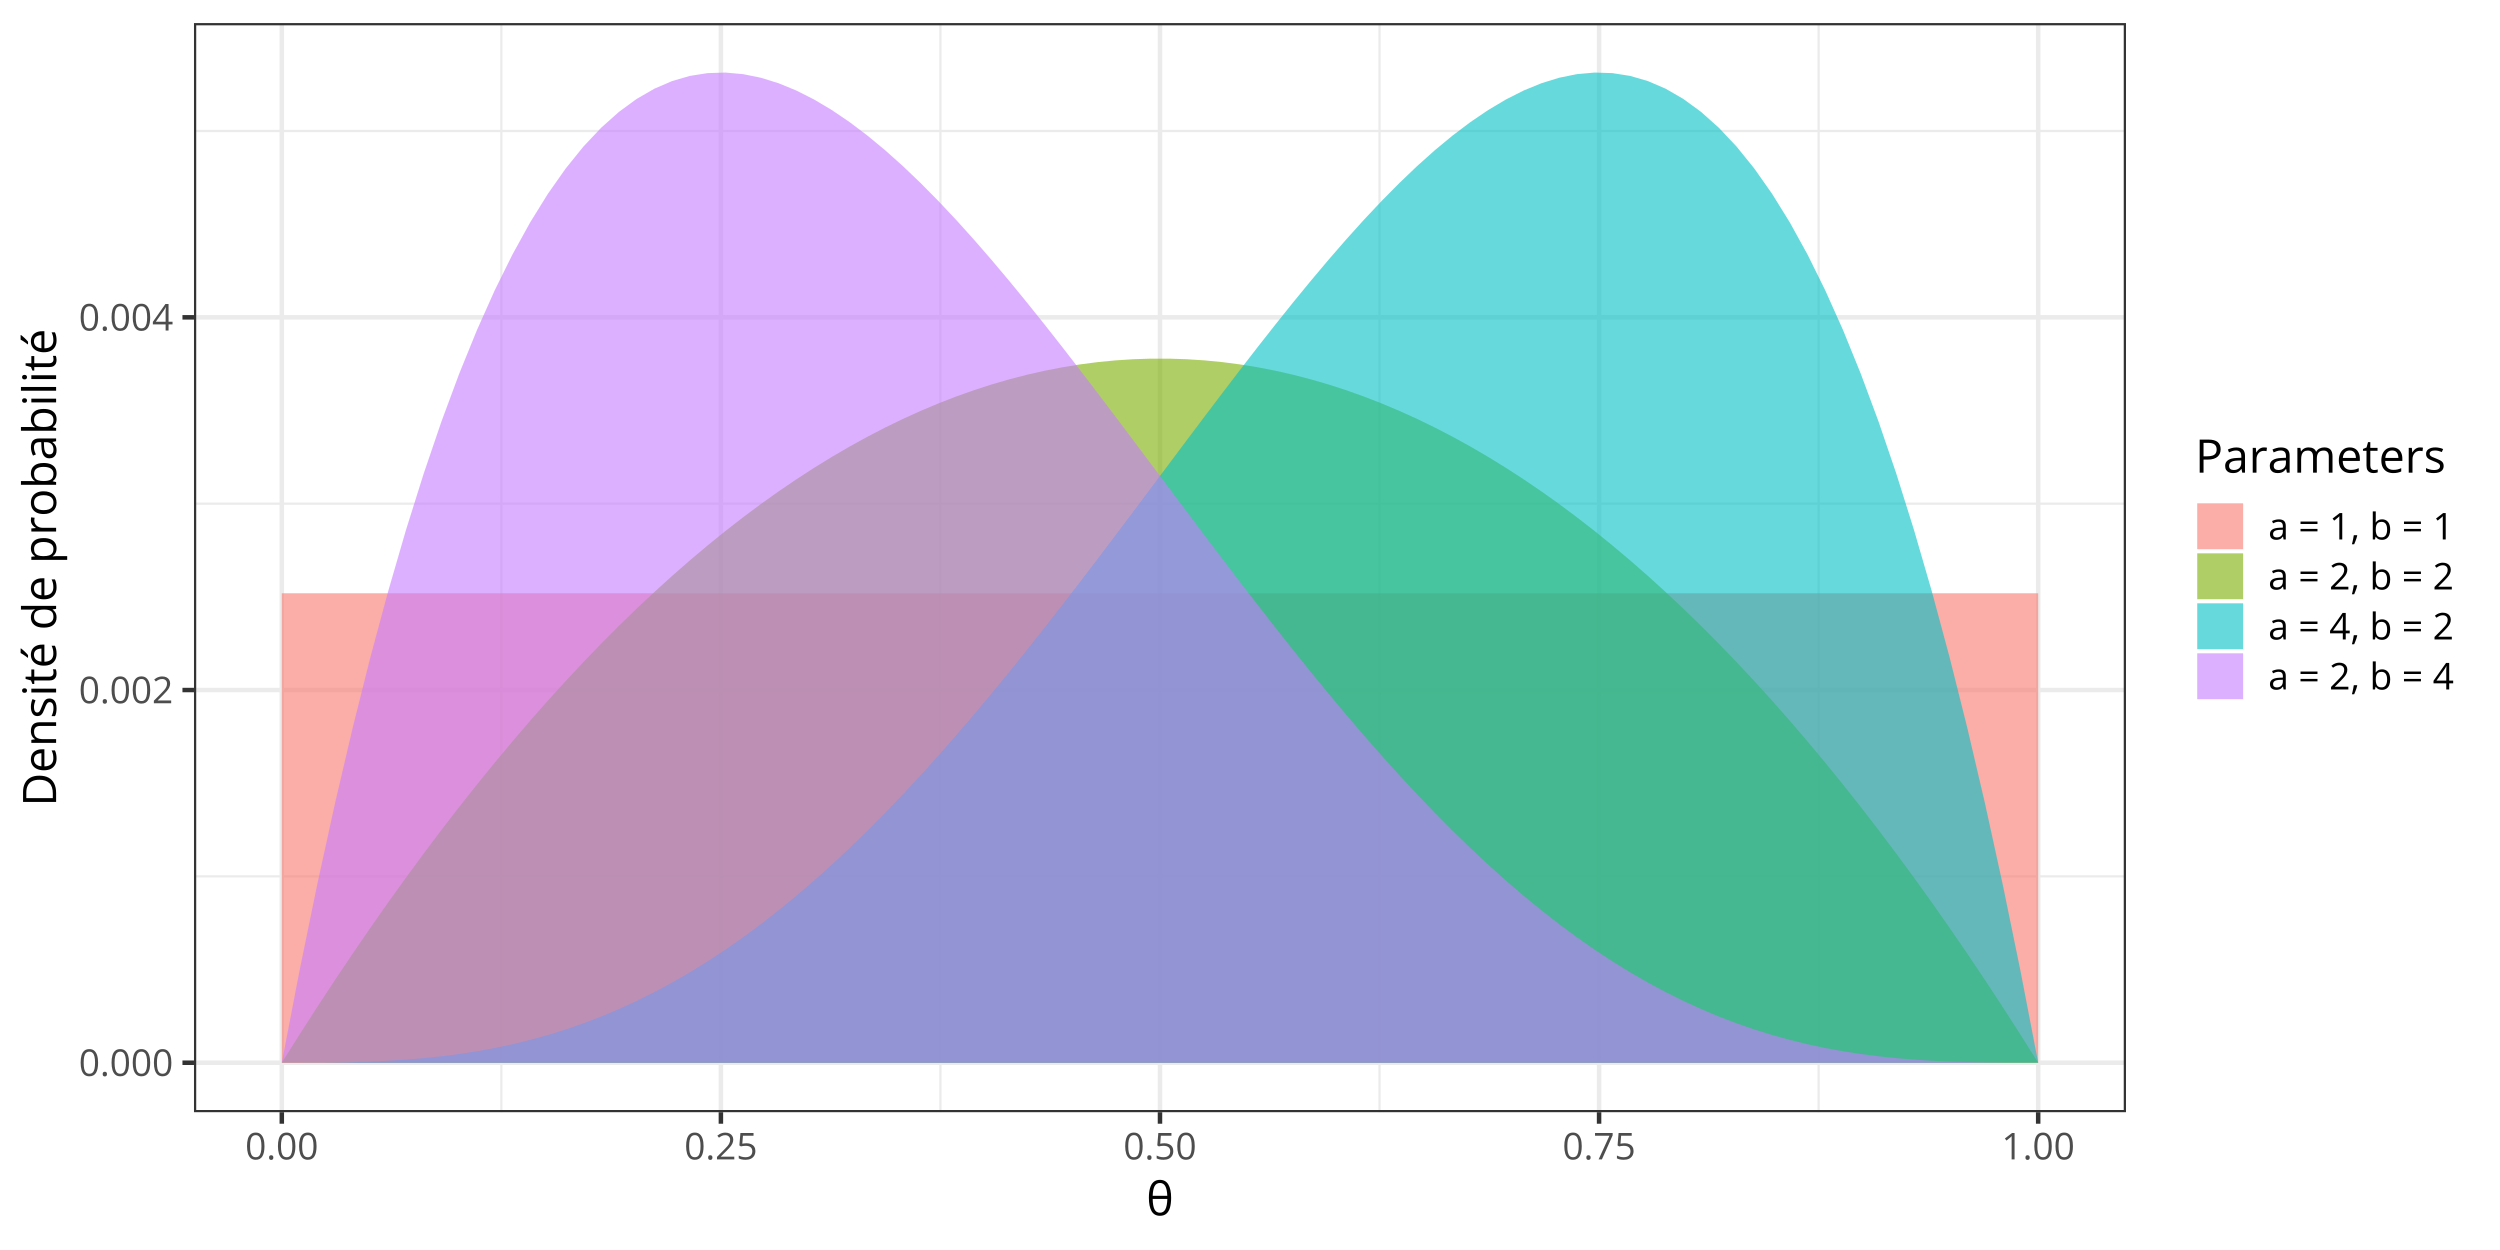 <?xml version="1.0" encoding="UTF-8"?>
<svg xmlns="http://www.w3.org/2000/svg" xmlns:xlink="http://www.w3.org/1999/xlink" width="864pt" height="432pt" viewBox="0 0 864 432" version="1.1">
<defs>
<g>
<symbol overflow="visible" id="glyph0-0">
<path style="stroke:none;" d=""/>
</symbol>
<symbol overflow="visible" id="glyph0-1">
<path style="stroke:none;" d="M 6.672 -4.578 C 6.672 -3.836 6.613 -3.176 6.5 -2.594 C 6.383 -2.008 6.207 -1.516 5.969 -1.109 C 5.727 -0.703 5.414 -0.395 5.031 -0.188 C 4.645 0.02 4.188 0.125 3.656 0.125 C 2.969 0.125 2.398 -0.055 1.953 -0.422 C 1.516 -0.797 1.188 -1.332 0.969 -2.031 C 0.75 -2.738 0.641 -3.586 0.641 -4.578 C 0.641 -5.555 0.738 -6.395 0.938 -7.094 C 1.133 -7.789 1.453 -8.328 1.891 -8.703 C 2.336 -9.086 2.926 -9.281 3.656 -9.281 C 4.344 -9.281 4.906 -9.094 5.344 -8.719 C 5.789 -8.344 6.125 -7.805 6.344 -7.109 C 6.562 -6.41 6.672 -5.566 6.672 -4.578 Z M 1.688 -4.578 C 1.688 -3.734 1.75 -3.023 1.875 -2.453 C 2.008 -1.891 2.219 -1.469 2.5 -1.188 C 2.789 -0.906 3.176 -0.766 3.656 -0.766 C 4.125 -0.766 4.5 -0.898 4.781 -1.172 C 5.07 -1.453 5.285 -1.875 5.422 -2.438 C 5.555 -3.008 5.625 -3.723 5.625 -4.578 C 5.625 -5.422 5.555 -6.125 5.422 -6.688 C 5.297 -7.25 5.086 -7.672 4.797 -7.953 C 4.516 -8.242 4.133 -8.391 3.656 -8.391 C 3.176 -8.391 2.789 -8.242 2.5 -7.953 C 2.207 -7.672 2 -7.25 1.875 -6.688 C 1.75 -6.125 1.688 -5.422 1.688 -4.578 Z M 1.688 -4.578 "/>
</symbol>
<symbol overflow="visible" id="glyph0-2">
<path style="stroke:none;" d="M 0.938 -0.656 C 0.938 -0.945 1.004 -1.148 1.141 -1.266 C 1.285 -1.391 1.461 -1.453 1.672 -1.453 C 1.879 -1.453 2.055 -1.391 2.203 -1.266 C 2.348 -1.148 2.422 -0.945 2.422 -0.656 C 2.422 -0.363 2.348 -0.148 2.203 -0.016 C 2.055 0.109 1.879 0.172 1.672 0.172 C 1.461 0.172 1.285 0.109 1.141 -0.016 C 1.004 -0.148 0.938 -0.363 0.938 -0.656 Z M 0.938 -0.656 "/>
</symbol>
<symbol overflow="visible" id="glyph0-3">
<path style="stroke:none;" d="M 6.609 0 L 0.625 0 L 0.625 -0.875 L 3.078 -3.344 C 3.523 -3.801 3.906 -4.207 4.219 -4.562 C 4.531 -4.926 4.766 -5.281 4.922 -5.625 C 5.086 -5.977 5.172 -6.363 5.172 -6.781 C 5.172 -7.289 5.016 -7.68 4.703 -7.953 C 4.398 -8.234 4 -8.375 3.5 -8.375 C 3.062 -8.375 2.676 -8.297 2.344 -8.141 C 2.008 -7.992 1.664 -7.785 1.312 -7.516 L 0.75 -8.203 C 0.988 -8.41 1.25 -8.594 1.531 -8.75 C 1.82 -8.906 2.129 -9.031 2.453 -9.125 C 2.785 -9.219 3.133 -9.266 3.5 -9.266 C 4.062 -9.266 4.547 -9.164 4.953 -8.969 C 5.367 -8.77 5.688 -8.488 5.906 -8.125 C 6.133 -7.77 6.25 -7.344 6.25 -6.844 C 6.25 -6.363 6.148 -5.914 5.953 -5.5 C 5.766 -5.082 5.492 -4.672 5.141 -4.266 C 4.797 -3.859 4.395 -3.426 3.938 -2.969 L 1.953 -1 L 1.953 -0.953 L 6.609 -0.953 Z M 6.609 0 "/>
</symbol>
<symbol overflow="visible" id="glyph0-4">
<path style="stroke:none;" d="M 7.078 -2.125 L 5.703 -2.125 L 5.703 0 L 4.688 0 L 4.688 -2.125 L 0.281 -2.125 L 0.281 -3 L 4.625 -9.188 L 5.703 -9.188 L 5.703 -3.062 L 7.078 -3.062 Z M 4.688 -3.062 L 4.688 -6.047 C 4.688 -6.273 4.688 -6.477 4.688 -6.656 C 4.695 -6.844 4.707 -7.016 4.719 -7.172 C 4.727 -7.336 4.734 -7.492 4.734 -7.641 C 4.742 -7.785 4.75 -7.93 4.75 -8.078 L 4.703 -8.078 C 4.629 -7.91 4.539 -7.734 4.438 -7.547 C 4.332 -7.359 4.227 -7.191 4.125 -7.047 L 1.312 -3.062 Z M 4.688 -3.062 "/>
</symbol>
<symbol overflow="visible" id="glyph0-5">
<path style="stroke:none;" d="M 3.516 -5.594 C 4.141 -5.594 4.68 -5.484 5.141 -5.266 C 5.598 -5.055 5.953 -4.75 6.203 -4.344 C 6.453 -3.945 6.578 -3.469 6.578 -2.906 C 6.578 -2.281 6.441 -1.738 6.172 -1.281 C 5.898 -0.832 5.508 -0.484 5 -0.234 C 4.5 0.004 3.895 0.125 3.188 0.125 C 2.707 0.125 2.266 0.082 1.859 0 C 1.453 -0.082 1.109 -0.207 0.828 -0.375 L 0.828 -1.359 C 1.129 -1.18 1.492 -1.035 1.922 -0.922 C 2.359 -0.816 2.781 -0.766 3.188 -0.766 C 3.656 -0.766 4.062 -0.836 4.406 -0.984 C 4.758 -1.129 5.031 -1.352 5.219 -1.656 C 5.414 -1.957 5.516 -2.336 5.516 -2.797 C 5.516 -3.41 5.328 -3.879 4.953 -4.203 C 4.578 -4.535 3.988 -4.703 3.188 -4.703 C 2.926 -4.703 2.641 -4.68 2.328 -4.641 C 2.023 -4.598 1.773 -4.551 1.578 -4.5 L 1.047 -4.844 L 1.406 -9.141 L 5.938 -9.141 L 5.938 -8.188 L 2.281 -8.188 L 2.062 -5.438 C 2.219 -5.469 2.422 -5.5 2.672 -5.531 C 2.922 -5.57 3.203 -5.594 3.516 -5.594 Z M 3.516 -5.594 "/>
</symbol>
<symbol overflow="visible" id="glyph0-6">
<path style="stroke:none;" d="M 1.812 0 L 5.562 -8.188 L 0.578 -8.188 L 0.578 -9.141 L 6.672 -9.141 L 6.672 -8.328 L 2.953 0 Z M 1.812 0 "/>
</symbol>
<symbol overflow="visible" id="glyph0-7">
<path style="stroke:none;" d="M 4.5 0 L 3.484 0 L 3.484 -6.469 C 3.484 -6.719 3.484 -6.93 3.484 -7.109 C 3.484 -7.285 3.484 -7.445 3.484 -7.594 C 3.492 -7.738 3.508 -7.891 3.531 -8.047 C 3.395 -7.91 3.27 -7.797 3.156 -7.703 C 3.051 -7.609 2.914 -7.492 2.75 -7.359 L 1.703 -6.516 L 1.156 -7.234 L 3.625 -9.141 L 4.5 -9.141 Z M 4.5 0 "/>
</symbol>
<symbol overflow="visible" id="glyph0-8">
<path style="stroke:none;" d="M 3.656 -6.953 C 4.469 -6.953 5.07 -6.77 5.469 -6.406 C 5.863 -6.039 6.062 -5.457 6.062 -4.656 L 6.062 0 L 5.312 0 L 5.109 -1.016 L 5.062 -1.016 C 4.875 -0.766 4.676 -0.551 4.469 -0.375 C 4.258 -0.207 4.016 -0.082 3.734 0 C 3.461 0.082 3.129 0.125 2.734 0.125 C 2.316 0.125 1.945 0.051 1.625 -0.094 C 1.301 -0.238 1.047 -0.457 0.859 -0.75 C 0.68 -1.051 0.594 -1.426 0.594 -1.875 C 0.594 -2.562 0.863 -3.086 1.406 -3.453 C 1.945 -3.816 2.77 -4.02 3.875 -4.062 L 5.062 -4.109 L 5.062 -4.531 C 5.062 -5.113 4.93 -5.523 4.672 -5.766 C 4.422 -6.004 4.062 -6.125 3.594 -6.125 C 3.238 -6.125 2.898 -6.07 2.578 -5.969 C 2.254 -5.863 1.945 -5.738 1.656 -5.594 L 1.328 -6.391 C 1.641 -6.547 1.992 -6.676 2.391 -6.781 C 2.797 -6.895 3.219 -6.953 3.656 -6.953 Z M 5.047 -3.375 L 4 -3.328 C 3.145 -3.297 2.539 -3.156 2.188 -2.906 C 1.844 -2.664 1.672 -2.32 1.672 -1.875 C 1.672 -1.477 1.785 -1.188 2.016 -1 C 2.254 -0.812 2.57 -0.719 2.969 -0.719 C 3.57 -0.719 4.066 -0.883 4.453 -1.219 C 4.848 -1.562 5.047 -2.07 5.047 -2.75 Z M 5.047 -3.375 "/>
</symbol>
<symbol overflow="visible" id="glyph0-9">
<path style="stroke:none;" d=""/>
</symbol>
<symbol overflow="visible" id="glyph0-10">
<path style="stroke:none;" d="M 0.719 -5.359 L 0.719 -6.203 L 6.578 -6.203 L 6.578 -5.359 Z M 0.719 -2.812 L 0.719 -3.656 L 6.578 -3.656 L 6.578 -2.812 Z M 0.719 -2.812 "/>
</symbol>
<symbol overflow="visible" id="glyph0-11">
<path style="stroke:none;" d="M 2.281 -1.484 L 2.359 -1.344 C 2.285 -1.039 2.191 -0.711 2.078 -0.359 C 1.961 -0.016 1.836 0.328 1.703 0.672 C 1.566 1.016 1.43 1.344 1.297 1.656 L 0.516 1.656 C 0.609 1.32 0.695 0.969 0.781 0.594 C 0.863 0.227 0.938 -0.129 1 -0.484 C 1.07 -0.848 1.129 -1.18 1.172 -1.484 Z M 2.281 -1.484 "/>
</symbol>
<symbol overflow="visible" id="glyph0-12">
<path style="stroke:none;" d="M 2.125 -9.719 L 2.125 -7.297 C 2.125 -7.016 2.117 -6.742 2.109 -6.484 C 2.098 -6.223 2.086 -6.02 2.078 -5.875 L 2.125 -5.875 C 2.312 -6.176 2.582 -6.43 2.938 -6.641 C 3.289 -6.859 3.742 -6.969 4.297 -6.969 C 5.16 -6.969 5.844 -6.672 6.344 -6.078 C 6.852 -5.484 7.109 -4.602 7.109 -3.438 C 7.109 -2.664 6.992 -2.016 6.766 -1.484 C 6.535 -0.953 6.207 -0.551 5.781 -0.281 C 5.352 -0.008 4.852 0.125 4.281 0.125 C 3.738 0.125 3.289 0.023 2.938 -0.172 C 2.594 -0.379 2.328 -0.629 2.141 -0.922 L 2.062 -0.922 L 1.844 0 L 1.094 0 L 1.094 -9.719 Z M 4.125 -6.094 C 3.633 -6.094 3.242 -5.992 2.953 -5.797 C 2.66 -5.609 2.445 -5.316 2.312 -4.922 C 2.188 -4.535 2.125 -4.047 2.125 -3.453 L 2.125 -3.406 C 2.125 -2.539 2.27 -1.879 2.562 -1.422 C 2.852 -0.961 3.375 -0.734 4.125 -0.734 C 4.77 -0.734 5.25 -0.969 5.562 -1.438 C 5.883 -1.906 6.047 -2.57 6.047 -3.438 C 6.047 -4.32 5.883 -4.984 5.562 -5.422 C 5.25 -5.867 4.77 -6.094 4.125 -6.094 Z M 4.125 -6.094 "/>
</symbol>
<symbol overflow="visible" id="glyph1-0">
<path style="stroke:none;" d=""/>
</symbol>
<symbol overflow="visible" id="glyph1-1">
<path style="stroke:none;" d="M 8.578 -6.062 C 8.578 -4.75 8.445 -3.629 8.188 -2.703 C 7.926 -1.773 7.508 -1.066 6.938 -0.578 C 6.375 -0.086 5.629 0.156 4.703 0.156 C 3.398 0.156 2.438 -0.383 1.812 -1.469 C 1.195 -2.562 0.891 -4.094 0.891 -6.062 C 0.891 -7.375 1.02 -8.488 1.281 -9.406 C 1.539 -10.332 1.953 -11.039 2.516 -11.531 C 3.078 -12.02 3.805 -12.266 4.703 -12.266 C 6.016 -12.266 6.988 -11.723 7.625 -10.641 C 8.258 -9.566 8.578 -8.039 8.578 -6.062 Z M 4.703 -0.906 C 5.555 -0.906 6.188 -1.301 6.594 -2.094 C 7 -2.895 7.223 -4.086 7.266 -5.672 L 2.203 -5.672 C 2.223 -4.098 2.426 -2.91 2.812 -2.109 C 3.207 -1.305 3.836 -0.906 4.703 -0.906 Z M 4.703 -11.188 C 3.867 -11.188 3.254 -10.816 2.859 -10.078 C 2.473 -9.336 2.254 -8.227 2.203 -6.75 L 7.25 -6.75 C 7.195 -8.227 6.969 -9.336 6.562 -10.078 C 6.164 -10.816 5.547 -11.188 4.703 -11.188 Z M 4.703 -11.188 "/>
</symbol>
<symbol overflow="visible" id="glyph2-0">
<path style="stroke:none;" d=""/>
</symbol>
<symbol overflow="visible" id="glyph2-1">
<path style="stroke:none;" d="M -5.828 -10.641 C -4.535 -10.641 -3.457 -10.406 -2.594 -9.938 C -1.738 -9.469 -1.094 -8.785 -0.656 -7.891 C -0.219 -7.004 0 -5.93 0 -4.672 L 0 -1.562 L -11.422 -1.562 L -11.422 -5.016 C -11.422 -6.172 -11.207 -7.164 -10.781 -8 C -10.363 -8.844 -9.738 -9.492 -8.906 -9.953 C -8.07 -10.41 -7.047 -10.641 -5.828 -10.641 Z M -5.781 -9.234 C -6.801 -9.234 -7.645 -9.062 -8.312 -8.719 C -8.977 -8.383 -9.473 -7.883 -9.797 -7.219 C -10.129 -6.562 -10.297 -5.758 -10.297 -4.812 L -10.297 -2.891 L -1.141 -2.891 L -1.141 -4.516 C -1.141 -6.086 -1.523 -7.266 -2.297 -8.047 C -3.078 -8.836 -4.238 -9.234 -5.781 -9.234 Z M -5.781 -9.234 "/>
</symbol>
<symbol overflow="visible" id="glyph2-2">
<path style="stroke:none;" d="M -8.719 -4.672 C -8.719 -5.398 -8.555 -6.023 -8.234 -6.547 C -7.91 -7.066 -7.457 -7.461 -6.875 -7.734 C -6.301 -8.016 -5.625 -8.156 -4.844 -8.156 L -4.047 -8.156 L -4.047 -2.234 C -3.035 -2.254 -2.266 -2.504 -1.734 -2.984 C -1.211 -3.473 -0.953 -4.156 -0.953 -5.031 C -0.953 -5.57 -1 -6.051 -1.094 -6.469 C -1.195 -6.883 -1.348 -7.316 -1.547 -7.766 L -0.406 -7.766 C -0.207 -7.336 -0.066 -6.91 0.016 -6.484 C 0.109 -6.055 0.156 -5.555 0.156 -4.984 C 0.156 -4.16 -0.008 -3.441 -0.344 -2.828 C -0.688 -2.211 -1.18 -1.734 -1.828 -1.391 C -2.484 -1.055 -3.281 -0.891 -4.219 -0.891 C -5.145 -0.891 -5.941 -1.047 -6.609 -1.359 C -7.285 -1.672 -7.805 -2.109 -8.172 -2.672 C -8.535 -3.234 -8.719 -3.898 -8.719 -4.672 Z M -7.656 -4.656 C -7.656 -3.957 -7.426 -3.398 -6.969 -2.984 C -6.52 -2.578 -5.891 -2.336 -5.078 -2.266 L -5.078 -6.797 C -5.586 -6.785 -6.035 -6.703 -6.422 -6.547 C -6.816 -6.398 -7.117 -6.172 -7.328 -5.859 C -7.547 -5.547 -7.656 -5.145 -7.656 -4.656 Z M -7.656 -4.656 "/>
</symbol>
<symbol overflow="visible" id="glyph2-3">
<path style="stroke:none;" d="M -8.719 -5.422 C -8.719 -6.441 -8.469 -7.211 -7.969 -7.734 C -7.477 -8.254 -6.68 -8.516 -5.578 -8.516 L 0 -8.516 L 0 -7.234 L -5.5 -7.234 C -6.207 -7.234 -6.738 -7.066 -7.094 -6.734 C -7.445 -6.41 -7.625 -5.914 -7.625 -5.25 C -7.625 -4.301 -7.352 -3.633 -6.812 -3.25 C -6.281 -2.863 -5.504 -2.672 -4.484 -2.672 L 0 -2.672 L 0 -1.375 L -8.562 -1.375 L -8.562 -2.422 L -7.328 -2.609 L -7.328 -2.688 C -7.629 -2.863 -7.883 -3.094 -8.094 -3.375 C -8.301 -3.656 -8.457 -3.969 -8.562 -4.312 C -8.664 -4.664 -8.719 -5.035 -8.719 -5.422 Z M -8.719 -5.422 "/>
</symbol>
<symbol overflow="visible" id="glyph2-4">
<path style="stroke:none;" d="M -2.344 -6.906 C -1.801 -6.906 -1.344 -6.77 -0.969 -6.5 C -0.594 -6.227 -0.312 -5.836 -0.125 -5.328 C 0.062 -4.816 0.156 -4.211 0.156 -3.516 C 0.156 -2.91 0.109 -2.391 0.016 -1.953 C -0.078 -1.516 -0.211 -1.133 -0.391 -0.812 L -1.578 -0.812 C -1.41 -1.156 -1.254 -1.566 -1.109 -2.047 C -0.973 -2.535 -0.906 -3.035 -0.906 -3.547 C -0.906 -4.285 -1.023 -4.82 -1.266 -5.156 C -1.504 -5.488 -1.828 -5.656 -2.234 -5.656 C -2.473 -5.656 -2.68 -5.586 -2.859 -5.453 C -3.035 -5.316 -3.207 -5.094 -3.375 -4.781 C -3.551 -4.469 -3.738 -4.035 -3.938 -3.484 C -4.145 -2.941 -4.352 -2.469 -4.562 -2.062 C -4.77 -1.664 -5.02 -1.359 -5.312 -1.141 C -5.613 -0.93 -6 -0.828 -6.469 -0.828 C -7.195 -0.828 -7.754 -1.117 -8.141 -1.703 C -8.523 -2.285 -8.719 -3.055 -8.719 -4.016 C -8.719 -4.523 -8.664 -5.004 -8.562 -5.453 C -8.469 -5.91 -8.332 -6.332 -8.156 -6.719 L -7.125 -6.281 C -7.27 -5.926 -7.395 -5.547 -7.5 -5.141 C -7.602 -4.742 -7.656 -4.336 -7.656 -3.922 C -7.656 -3.328 -7.555 -2.867 -7.359 -2.547 C -7.16 -2.223 -6.891 -2.062 -6.547 -2.062 C -6.285 -2.062 -6.066 -2.133 -5.891 -2.281 C -5.723 -2.438 -5.562 -2.676 -5.406 -3 C -5.258 -3.332 -5.082 -3.766 -4.875 -4.297 C -4.676 -4.836 -4.473 -5.301 -4.266 -5.688 C -4.055 -6.082 -3.801 -6.383 -3.5 -6.594 C -3.195 -6.801 -2.812 -6.906 -2.344 -6.906 Z M -2.344 -6.906 "/>
</symbol>
<symbol overflow="visible" id="glyph2-5">
<path style="stroke:none;" d="M -8.562 -2.672 L 0 -2.672 L 0 -1.375 L -8.562 -1.375 Z M -11.766 -2.031 C -11.766 -2.25 -11.695 -2.43 -11.562 -2.578 C -11.426 -2.734 -11.211 -2.812 -10.922 -2.812 C -10.629 -2.812 -10.41 -2.734 -10.266 -2.578 C -10.129 -2.43 -10.062 -2.25 -10.062 -2.031 C -10.062 -1.812 -10.129 -1.625 -10.266 -1.469 C -10.41 -1.32 -10.629 -1.25 -10.922 -1.25 C -11.211 -1.25 -11.426 -1.32 -11.562 -1.469 C -11.695 -1.625 -11.766 -1.812 -11.766 -2.031 Z M -11.766 -2.031 "/>
</symbol>
<symbol overflow="visible" id="glyph2-6">
<path style="stroke:none;" d="M -0.906 -4.141 C -0.906 -4.348 -0.922 -4.562 -0.953 -4.781 C -0.992 -5.008 -1.039 -5.195 -1.094 -5.344 L -0.094 -5.344 C -0.02 -5.188 0.035 -4.973 0.078 -4.703 C 0.129 -4.441 0.156 -4.18 0.156 -3.922 C 0.156 -3.473 0.078 -3.062 -0.078 -2.688 C -0.242 -2.32 -0.516 -2.023 -0.891 -1.797 C -1.273 -1.578 -1.801 -1.469 -2.469 -1.469 L -7.547 -1.469 L -7.547 -0.25 L -8.188 -0.25 L -8.688 -1.484 L -10.547 -2 L -10.547 -2.781 L -8.562 -2.781 L -8.562 -5.281 L -7.547 -5.281 L -7.547 -2.781 L -2.516 -2.781 C -1.973 -2.781 -1.566 -2.898 -1.297 -3.141 C -1.035 -3.391 -0.906 -3.723 -0.906 -4.141 Z M -0.906 -4.141 "/>
</symbol>
<symbol overflow="visible" id="glyph2-7">
<path style="stroke:none;" d="M -8.719 -4.672 C -8.719 -5.398 -8.555 -6.023 -8.234 -6.547 C -7.91 -7.066 -7.457 -7.461 -6.875 -7.734 C -6.301 -8.016 -5.625 -8.156 -4.844 -8.156 L -4.047 -8.156 L -4.047 -2.234 C -3.035 -2.254 -2.266 -2.504 -1.734 -2.984 C -1.211 -3.473 -0.953 -4.156 -0.953 -5.031 C -0.953 -5.57 -1 -6.051 -1.094 -6.469 C -1.195 -6.883 -1.348 -7.316 -1.547 -7.766 L -0.406 -7.766 C -0.207 -7.336 -0.066 -6.91 0.016 -6.484 C 0.109 -6.055 0.156 -5.555 0.156 -4.984 C 0.156 -4.16 -0.008 -3.441 -0.344 -2.828 C -0.688 -2.211 -1.18 -1.734 -1.828 -1.391 C -2.484 -1.055 -3.281 -0.891 -4.219 -0.891 C -5.145 -0.891 -5.941 -1.047 -6.609 -1.359 C -7.285 -1.672 -7.805 -2.109 -8.172 -2.672 C -8.535 -3.234 -8.719 -3.898 -8.719 -4.672 Z M -7.656 -4.656 C -7.656 -3.957 -7.426 -3.398 -6.969 -2.984 C -6.52 -2.578 -5.891 -2.336 -5.078 -2.266 L -5.078 -6.797 C -5.586 -6.785 -6.035 -6.703 -6.422 -6.547 C -6.816 -6.398 -7.117 -6.172 -7.328 -5.859 C -7.547 -5.547 -7.656 -5.145 -7.656 -4.656 Z M -12.266 -6.828 L -12.109 -6.828 C -11.953 -6.723 -11.77 -6.578 -11.562 -6.391 C -11.352 -6.211 -11.129 -6.016 -10.891 -5.797 C -10.66 -5.578 -10.441 -5.359 -10.234 -5.141 C -10.023 -4.922 -9.848 -4.719 -9.703 -4.531 L -9.703 -3.656 L -9.891 -3.656 C -10.086 -3.82 -10.32 -4.004 -10.594 -4.203 C -10.875 -4.398 -11.16 -4.594 -11.453 -4.781 C -11.754 -4.969 -12.023 -5.125 -12.266 -5.25 Z M -12.266 -6.828 "/>
</symbol>
<symbol overflow="visible" id="glyph2-8">
<path style="stroke:none;" d=""/>
</symbol>
<symbol overflow="visible" id="glyph2-9">
<path style="stroke:none;" d="M 0.156 -4.422 C 0.156 -3.336 -0.211 -2.477 -0.953 -1.844 C -1.691 -1.207 -2.789 -0.891 -4.25 -0.891 C -5.727 -0.891 -6.844 -1.211 -7.594 -1.859 C -8.344 -2.504 -8.719 -3.363 -8.719 -4.438 C -8.719 -4.895 -8.656 -5.289 -8.531 -5.625 C -8.414 -5.969 -8.258 -6.258 -8.062 -6.5 C -7.863 -6.75 -7.633 -6.957 -7.375 -7.125 L -7.375 -7.219 C -7.539 -7.195 -7.766 -7.176 -8.047 -7.156 C -8.328 -7.133 -8.555 -7.125 -8.734 -7.125 L -12.156 -7.125 L -12.156 -8.422 L 0 -8.422 L 0 -7.375 L -1.219 -7.172 L -1.219 -7.125 C -0.969 -6.957 -0.738 -6.75 -0.531 -6.5 C -0.32 -6.258 -0.156 -5.969 -0.031 -5.625 C 0.094 -5.281 0.156 -4.879 0.156 -4.422 Z M -0.922 -4.625 C -0.922 -5.539 -1.18 -6.188 -1.703 -6.562 C -2.223 -6.945 -3 -7.141 -4.031 -7.141 L -4.266 -7.141 C -5.348 -7.141 -6.18 -6.957 -6.766 -6.594 C -7.348 -6.227 -7.641 -5.57 -7.641 -4.625 C -7.641 -3.82 -7.332 -3.223 -6.719 -2.828 C -6.113 -2.43 -5.281 -2.234 -4.219 -2.234 C -3.164 -2.234 -2.352 -2.43 -1.781 -2.828 C -1.207 -3.223 -0.922 -3.82 -0.922 -4.625 Z M -0.922 -4.625 "/>
</symbol>
<symbol overflow="visible" id="glyph2-10">
<path style="stroke:none;" d="M -8.719 -5.391 C -8.719 -6.461 -8.348 -7.316 -7.609 -7.953 C -6.879 -8.586 -5.781 -8.906 -4.312 -8.906 C -3.332 -8.906 -2.508 -8.758 -1.844 -8.469 C -1.188 -8.176 -0.688 -7.766 -0.344 -7.234 C -0.008 -6.703 0.156 -6.078 0.156 -5.359 C 0.156 -4.91 0.098 -4.516 -0.016 -4.172 C -0.141 -3.828 -0.301 -3.531 -0.5 -3.281 C -0.707 -3.039 -0.93 -2.836 -1.172 -2.672 L -1.172 -2.578 C -0.973 -2.598 -0.727 -2.617 -0.438 -2.641 C -0.156 -2.66 0.094 -2.672 0.312 -2.672 L 3.828 -2.672 L 3.828 -1.375 L -8.562 -1.375 L -8.562 -2.438 L -7.297 -2.609 L -7.297 -2.672 C -7.555 -2.836 -7.797 -3.039 -8.016 -3.281 C -8.234 -3.52 -8.406 -3.812 -8.531 -4.156 C -8.656 -4.508 -8.719 -4.922 -8.719 -5.391 Z M -7.625 -5.172 C -7.625 -4.578 -7.508 -4.098 -7.281 -3.734 C -7.051 -3.367 -6.707 -3.102 -6.25 -2.938 C -5.801 -2.77 -5.234 -2.68 -4.547 -2.672 L -4.297 -2.672 C -3.566 -2.672 -2.953 -2.75 -2.453 -2.906 C -1.953 -3.07 -1.57 -3.336 -1.312 -3.703 C -1.051 -4.066 -0.922 -4.562 -0.922 -5.188 C -0.922 -5.719 -1.062 -6.16 -1.344 -6.516 C -1.633 -6.867 -2.035 -7.129 -2.547 -7.297 C -3.066 -7.473 -3.66 -7.562 -4.328 -7.562 C -5.336 -7.562 -6.141 -7.363 -6.734 -6.969 C -7.328 -6.582 -7.625 -5.984 -7.625 -5.172 Z M -7.625 -5.172 "/>
</symbol>
<symbol overflow="visible" id="glyph2-11">
<path style="stroke:none;" d="M -8.719 -5.266 C -8.719 -5.43 -8.707 -5.609 -8.688 -5.797 C -8.676 -5.984 -8.656 -6.148 -8.625 -6.297 L -7.422 -6.141 C -7.453 -5.992 -7.477 -5.832 -7.5 -5.656 C -7.52 -5.488 -7.531 -5.332 -7.531 -5.188 C -7.531 -4.844 -7.461 -4.516 -7.328 -4.203 C -7.191 -3.898 -6.992 -3.633 -6.734 -3.406 C -6.473 -3.176 -6.16 -2.992 -5.797 -2.859 C -5.441 -2.734 -5.039 -2.672 -4.594 -2.672 L 0 -2.672 L 0 -1.375 L -8.562 -1.375 L -8.562 -2.453 L -6.984 -2.594 L -6.984 -2.641 C -7.305 -2.816 -7.598 -3.031 -7.859 -3.281 C -8.117 -3.531 -8.328 -3.82 -8.484 -4.156 C -8.641 -4.488 -8.719 -4.859 -8.719 -5.266 Z M -8.719 -5.266 "/>
</symbol>
<symbol overflow="visible" id="glyph2-12">
<path style="stroke:none;" d="M -4.297 -8.75 C -3.598 -8.75 -2.973 -8.656 -2.422 -8.469 C -1.867 -8.289 -1.398 -8.031 -1.016 -7.688 C -0.641 -7.344 -0.348 -6.926 -0.141 -6.438 C 0.055 -5.957 0.156 -5.41 0.156 -4.797 C 0.156 -4.223 0.055 -3.695 -0.141 -3.219 C -0.348 -2.738 -0.641 -2.328 -1.016 -1.984 C -1.398 -1.641 -1.867 -1.367 -2.422 -1.172 C -2.973 -0.984 -3.598 -0.891 -4.297 -0.891 C -5.234 -0.891 -6.031 -1.047 -6.688 -1.359 C -7.352 -1.68 -7.859 -2.141 -8.203 -2.734 C -8.547 -3.328 -8.719 -4.031 -8.719 -4.844 C -8.719 -5.625 -8.539 -6.305 -8.188 -6.891 C -7.844 -7.484 -7.344 -7.941 -6.688 -8.266 C -6.031 -8.586 -5.234 -8.75 -4.297 -8.75 Z M -4.297 -2.234 C -3.609 -2.234 -3.008 -2.32 -2.5 -2.5 C -2 -2.688 -1.609 -2.969 -1.328 -3.344 C -1.055 -3.727 -0.922 -4.223 -0.922 -4.828 C -0.922 -5.422 -1.055 -5.906 -1.328 -6.281 C -1.609 -6.664 -2 -6.945 -2.5 -7.125 C -3.008 -7.312 -3.609 -7.406 -4.297 -7.406 C -4.984 -7.406 -5.57 -7.312 -6.062 -7.125 C -6.562 -6.945 -6.945 -6.664 -7.219 -6.281 C -7.488 -5.906 -7.625 -5.414 -7.625 -4.812 C -7.625 -3.926 -7.328 -3.273 -6.734 -2.859 C -6.148 -2.441 -5.336 -2.234 -4.297 -2.234 Z M -4.297 -2.234 "/>
</symbol>
<symbol overflow="visible" id="glyph2-13">
<path style="stroke:none;" d="M -12.156 -2.672 L -9.125 -2.672 C -8.77 -2.672 -8.426 -2.66 -8.094 -2.641 C -7.77 -2.617 -7.52 -2.602 -7.344 -2.594 L -7.344 -2.672 C -7.727 -2.898 -8.051 -3.234 -8.312 -3.672 C -8.582 -4.117 -8.719 -4.688 -8.719 -5.375 C -8.719 -6.445 -8.344 -7.301 -7.594 -7.938 C -6.852 -8.582 -5.754 -8.906 -4.297 -8.906 C -3.328 -8.906 -2.508 -8.758 -1.844 -8.469 C -1.188 -8.176 -0.688 -7.766 -0.344 -7.234 C -0.008 -6.703 0.156 -6.07 0.156 -5.344 C 0.156 -4.664 0.031 -4.109 -0.219 -3.672 C -0.477 -3.242 -0.789 -2.91 -1.156 -2.672 L -1.156 -2.578 L 0 -2.312 L 0 -1.375 L -12.156 -1.375 Z M -7.625 -5.172 C -7.625 -4.547 -7.504 -4.051 -7.266 -3.688 C -7.023 -3.32 -6.66 -3.062 -6.172 -2.906 C -5.68 -2.75 -5.066 -2.672 -4.328 -2.672 L -4.25 -2.672 C -3.176 -2.672 -2.352 -2.848 -1.781 -3.203 C -1.207 -3.566 -0.922 -4.223 -0.922 -5.172 C -0.922 -5.961 -1.211 -6.555 -1.797 -6.953 C -2.379 -7.359 -3.211 -7.562 -4.297 -7.562 C -5.398 -7.562 -6.227 -7.363 -6.781 -6.969 C -7.344 -6.57 -7.625 -5.973 -7.625 -5.172 Z M -7.625 -5.172 "/>
</symbol>
<symbol overflow="visible" id="glyph2-14">
<path style="stroke:none;" d="M -8.703 -4.578 C -8.703 -5.598 -8.473 -6.352 -8.016 -6.844 C -7.555 -7.344 -6.828 -7.594 -5.828 -7.594 L 0 -7.594 L 0 -6.641 L -1.266 -6.391 L -1.266 -6.328 C -0.953 -6.086 -0.691 -5.836 -0.484 -5.578 C -0.273 -5.316 -0.113 -5.016 0 -4.672 C 0.102 -4.336 0.156 -3.922 0.156 -3.422 C 0.156 -2.898 0.066 -2.438 -0.109 -2.031 C -0.297 -1.633 -0.57 -1.316 -0.938 -1.078 C -1.312 -0.848 -1.785 -0.734 -2.359 -0.734 C -3.211 -0.734 -3.867 -1.07 -4.328 -1.75 C -4.785 -2.426 -5.035 -3.457 -5.078 -4.844 L -5.141 -6.328 L -5.656 -6.328 C -6.395 -6.328 -6.91 -6.164 -7.203 -5.844 C -7.504 -5.531 -7.656 -5.082 -7.656 -4.5 C -7.656 -4.051 -7.586 -3.625 -7.453 -3.219 C -7.328 -2.812 -7.176 -2.426 -7 -2.062 L -7.984 -1.672 C -8.18 -2.055 -8.348 -2.5 -8.484 -3 C -8.629 -3.5 -8.703 -4.023 -8.703 -4.578 Z M -4.219 -6.312 L -4.172 -5 C -4.129 -3.938 -3.953 -3.188 -3.641 -2.75 C -3.336 -2.312 -2.906 -2.094 -2.344 -2.094 C -1.852 -2.094 -1.488 -2.238 -1.25 -2.531 C -1.02 -2.832 -0.906 -3.227 -0.906 -3.719 C -0.906 -4.477 -1.113 -5.098 -1.531 -5.578 C -1.957 -6.066 -2.594 -6.312 -3.438 -6.312 Z M -4.219 -6.312 "/>
</symbol>
<symbol overflow="visible" id="glyph2-15">
<path style="stroke:none;" d="M 0 -2.672 L 0 -1.375 L -12.156 -1.375 L -12.156 -2.672 Z M 0 -2.672 "/>
</symbol>
<symbol overflow="visible" id="glyph3-0">
<path style="stroke:none;" d=""/>
</symbol>
<symbol overflow="visible" id="glyph3-1">
<path style="stroke:none;" d="M 4.547 -11.422 C 6.023 -11.422 7.102 -11.133 7.781 -10.562 C 8.457 -9.988 8.797 -9.164 8.797 -8.094 C 8.797 -7.602 8.719 -7.141 8.562 -6.703 C 8.406 -6.273 8.148 -5.895 7.797 -5.562 C 7.441 -5.227 6.973 -4.969 6.391 -4.781 C 5.816 -4.594 5.113 -4.5 4.281 -4.5 L 2.891 -4.5 L 2.891 0 L 1.562 0 L 1.562 -11.422 Z M 4.422 -10.297 L 2.891 -10.297 L 2.891 -5.641 L 4.141 -5.641 C 4.867 -5.641 5.473 -5.719 5.953 -5.875 C 6.441 -6.031 6.805 -6.281 7.047 -6.625 C 7.297 -6.977 7.422 -7.445 7.422 -8.031 C 7.422 -8.789 7.176 -9.359 6.688 -9.734 C 6.207 -10.109 5.453 -10.297 4.422 -10.297 Z M 4.422 -10.297 "/>
</symbol>
<symbol overflow="visible" id="glyph3-2">
<path style="stroke:none;" d="M 4.578 -8.703 C 5.598 -8.703 6.352 -8.473 6.844 -8.016 C 7.344 -7.555 7.594 -6.828 7.594 -5.828 L 7.594 0 L 6.641 0 L 6.391 -1.266 L 6.328 -1.266 C 6.086 -0.953 5.836 -0.691 5.578 -0.484 C 5.316 -0.273 5.016 -0.113 4.672 0 C 4.336 0.102 3.922 0.156 3.422 0.156 C 2.898 0.156 2.438 0.066 2.031 -0.109 C 1.633 -0.297 1.316 -0.57 1.078 -0.938 C 0.848 -1.312 0.734 -1.785 0.734 -2.359 C 0.734 -3.211 1.07 -3.867 1.75 -4.328 C 2.426 -4.785 3.457 -5.035 4.844 -5.078 L 6.328 -5.141 L 6.328 -5.656 C 6.328 -6.395 6.164 -6.91 5.844 -7.203 C 5.531 -7.504 5.082 -7.656 4.5 -7.656 C 4.051 -7.656 3.625 -7.586 3.219 -7.453 C 2.812 -7.328 2.426 -7.176 2.062 -7 L 1.672 -7.984 C 2.055 -8.18 2.5 -8.348 3 -8.484 C 3.5 -8.629 4.023 -8.703 4.578 -8.703 Z M 6.312 -4.219 L 5 -4.172 C 3.938 -4.129 3.188 -3.953 2.75 -3.641 C 2.312 -3.336 2.094 -2.906 2.094 -2.344 C 2.094 -1.852 2.238 -1.488 2.531 -1.25 C 2.832 -1.02 3.227 -0.906 3.719 -0.906 C 4.477 -0.906 5.098 -1.113 5.578 -1.531 C 6.066 -1.957 6.312 -2.594 6.312 -3.438 Z M 6.312 -4.219 "/>
</symbol>
<symbol overflow="visible" id="glyph3-3">
<path style="stroke:none;" d="M 5.266 -8.719 C 5.43 -8.719 5.609 -8.707 5.797 -8.688 C 5.984 -8.676 6.148 -8.656 6.297 -8.625 L 6.141 -7.422 C 5.992 -7.453 5.832 -7.477 5.656 -7.5 C 5.488 -7.52 5.332 -7.531 5.188 -7.531 C 4.844 -7.531 4.516 -7.461 4.203 -7.328 C 3.898 -7.191 3.633 -6.992 3.406 -6.734 C 3.176 -6.473 2.992 -6.16 2.859 -5.797 C 2.734 -5.441 2.672 -5.039 2.672 -4.594 L 2.672 0 L 1.375 0 L 1.375 -8.562 L 2.453 -8.562 L 2.594 -6.984 L 2.641 -6.984 C 2.816 -7.305 3.031 -7.598 3.281 -7.859 C 3.531 -8.117 3.82 -8.328 4.156 -8.484 C 4.488 -8.641 4.859 -8.719 5.266 -8.719 Z M 5.266 -8.719 "/>
</symbol>
<symbol overflow="visible" id="glyph3-4">
<path style="stroke:none;" d="M 10.672 -8.719 C 11.609 -8.719 12.316 -8.473 12.797 -7.984 C 13.273 -7.492 13.516 -6.703 13.516 -5.609 L 13.516 0 L 12.234 0 L 12.234 -5.547 C 12.234 -6.242 12.082 -6.766 11.781 -7.109 C 11.488 -7.453 11.047 -7.625 10.453 -7.625 C 9.629 -7.625 9.031 -7.383 8.656 -6.906 C 8.281 -6.426 8.094 -5.723 8.094 -4.797 L 8.094 0 L 6.797 0 L 6.797 -5.547 C 6.797 -6.016 6.727 -6.398 6.594 -6.703 C 6.469 -7.016 6.27 -7.242 6 -7.391 C 5.738 -7.547 5.41 -7.625 5.016 -7.625 C 4.441 -7.625 3.984 -7.504 3.641 -7.266 C 3.297 -7.035 3.047 -6.691 2.891 -6.234 C 2.742 -5.773 2.672 -5.207 2.672 -4.531 L 2.672 0 L 1.375 0 L 1.375 -8.562 L 2.422 -8.562 L 2.609 -7.359 L 2.688 -7.359 C 2.852 -7.648 3.066 -7.895 3.328 -8.094 C 3.586 -8.301 3.879 -8.457 4.203 -8.562 C 4.523 -8.664 4.867 -8.719 5.234 -8.719 C 5.891 -8.719 6.438 -8.598 6.875 -8.359 C 7.312 -8.117 7.629 -7.75 7.828 -7.25 L 7.906 -7.25 C 8.188 -7.75 8.57 -8.117 9.062 -8.359 C 9.551 -8.598 10.086 -8.719 10.672 -8.719 Z M 10.672 -8.719 "/>
</symbol>
<symbol overflow="visible" id="glyph3-5">
<path style="stroke:none;" d="M 4.672 -8.719 C 5.398 -8.719 6.023 -8.555 6.547 -8.234 C 7.066 -7.91 7.461 -7.457 7.734 -6.875 C 8.016 -6.301 8.156 -5.625 8.156 -4.844 L 8.156 -4.047 L 2.234 -4.047 C 2.254 -3.035 2.504 -2.266 2.984 -1.734 C 3.473 -1.211 4.156 -0.953 5.031 -0.953 C 5.57 -0.953 6.051 -1 6.469 -1.094 C 6.883 -1.195 7.316 -1.348 7.766 -1.547 L 7.766 -0.406 C 7.336 -0.207 6.91 -0.066 6.484 0.016 C 6.055 0.109 5.555 0.156 4.984 0.156 C 4.16 0.156 3.441 -0.008 2.828 -0.344 C 2.211 -0.688 1.734 -1.18 1.391 -1.828 C 1.055 -2.484 0.891 -3.281 0.891 -4.219 C 0.891 -5.145 1.047 -5.941 1.359 -6.609 C 1.672 -7.285 2.109 -7.805 2.672 -8.172 C 3.234 -8.535 3.898 -8.719 4.672 -8.719 Z M 4.656 -7.656 C 3.957 -7.656 3.398 -7.426 2.984 -6.969 C 2.578 -6.52 2.336 -5.891 2.266 -5.078 L 6.797 -5.078 C 6.785 -5.586 6.703 -6.035 6.547 -6.422 C 6.398 -6.816 6.172 -7.117 5.859 -7.328 C 5.547 -7.547 5.145 -7.656 4.656 -7.656 Z M 4.656 -7.656 "/>
</symbol>
<symbol overflow="visible" id="glyph3-6">
<path style="stroke:none;" d="M 4.141 -0.906 C 4.348 -0.906 4.562 -0.922 4.781 -0.953 C 5.008 -0.992 5.195 -1.039 5.344 -1.094 L 5.344 -0.094 C 5.188 -0.02 4.973 0.035 4.703 0.078 C 4.441 0.129 4.18 0.156 3.922 0.156 C 3.473 0.156 3.062 0.078 2.688 -0.078 C 2.32 -0.242 2.023 -0.516 1.797 -0.891 C 1.578 -1.273 1.469 -1.801 1.469 -2.469 L 1.469 -7.547 L 0.25 -7.547 L 0.25 -8.188 L 1.484 -8.688 L 2 -10.547 L 2.781 -10.547 L 2.781 -8.562 L 5.281 -8.562 L 5.281 -7.547 L 2.781 -7.547 L 2.781 -2.516 C 2.781 -1.973 2.898 -1.566 3.141 -1.297 C 3.391 -1.035 3.723 -0.906 4.141 -0.906 Z M 4.141 -0.906 "/>
</symbol>
<symbol overflow="visible" id="glyph3-7">
<path style="stroke:none;" d="M 6.906 -2.344 C 6.906 -1.801 6.77 -1.344 6.5 -0.969 C 6.227 -0.594 5.836 -0.312 5.328 -0.125 C 4.816 0.062 4.211 0.156 3.516 0.156 C 2.91 0.156 2.391 0.109 1.953 0.016 C 1.516 -0.078 1.133 -0.211 0.812 -0.391 L 0.812 -1.578 C 1.156 -1.41 1.566 -1.254 2.047 -1.109 C 2.535 -0.973 3.035 -0.906 3.547 -0.906 C 4.285 -0.906 4.82 -1.023 5.156 -1.266 C 5.488 -1.504 5.656 -1.828 5.656 -2.234 C 5.656 -2.473 5.586 -2.68 5.453 -2.859 C 5.316 -3.035 5.094 -3.207 4.781 -3.375 C 4.469 -3.551 4.035 -3.738 3.484 -3.938 C 2.941 -4.145 2.469 -4.352 2.062 -4.562 C 1.664 -4.77 1.359 -5.02 1.141 -5.312 C 0.93 -5.613 0.828 -6 0.828 -6.469 C 0.828 -7.195 1.117 -7.754 1.703 -8.141 C 2.285 -8.523 3.055 -8.719 4.016 -8.719 C 4.523 -8.719 5.004 -8.664 5.453 -8.562 C 5.91 -8.469 6.332 -8.332 6.719 -8.156 L 6.281 -7.125 C 5.926 -7.27 5.547 -7.395 5.141 -7.5 C 4.742 -7.602 4.336 -7.656 3.922 -7.656 C 3.328 -7.656 2.867 -7.555 2.547 -7.359 C 2.223 -7.16 2.062 -6.891 2.062 -6.547 C 2.062 -6.285 2.133 -6.066 2.281 -5.891 C 2.438 -5.723 2.676 -5.562 3 -5.406 C 3.332 -5.258 3.766 -5.082 4.297 -4.875 C 4.836 -4.676 5.301 -4.473 5.688 -4.266 C 6.082 -4.055 6.383 -3.801 6.594 -3.5 C 6.801 -3.195 6.906 -2.812 6.906 -2.344 Z M 6.906 -2.344 "/>
</symbol>
</g>
<clipPath id="clip1">
  <path d="M 67.039 7.969 L 734.742 7.969 L 734.742 384.387 L 67.039 384.387 Z M 67.039 7.969 "/>
</clipPath>
<clipPath id="clip2">
  <path d="M 67.039 302 L 734.742 302 L 734.742 304 L 67.039 304 Z M 67.039 302 "/>
</clipPath>
<clipPath id="clip3">
  <path d="M 67.039 173 L 734.742 173 L 734.742 175 L 67.039 175 Z M 67.039 173 "/>
</clipPath>
<clipPath id="clip4">
  <path d="M 67.039 44 L 734.742 44 L 734.742 46 L 67.039 46 Z M 67.039 44 "/>
</clipPath>
<clipPath id="clip5">
  <path d="M 172 7.969 L 174 7.969 L 174 384.387 L 172 384.387 Z M 172 7.969 "/>
</clipPath>
<clipPath id="clip6">
  <path d="M 324 7.969 L 326 7.969 L 326 384.387 L 324 384.387 Z M 324 7.969 "/>
</clipPath>
<clipPath id="clip7">
  <path d="M 476 7.969 L 478 7.969 L 478 384.387 L 476 384.387 Z M 476 7.969 "/>
</clipPath>
<clipPath id="clip8">
  <path d="M 628 7.969 L 629 7.969 L 629 384.387 L 628 384.387 Z M 628 7.969 "/>
</clipPath>
<clipPath id="clip9">
  <path d="M 67.039 366 L 734.742 366 L 734.742 369 L 67.039 369 Z M 67.039 366 "/>
</clipPath>
<clipPath id="clip10">
  <path d="M 67.039 237 L 734.742 237 L 734.742 240 L 67.039 240 Z M 67.039 237 "/>
</clipPath>
<clipPath id="clip11">
  <path d="M 67.039 108 L 734.742 108 L 734.742 111 L 67.039 111 Z M 67.039 108 "/>
</clipPath>
<clipPath id="clip12">
  <path d="M 96 7.969 L 99 7.969 L 99 384.387 L 96 384.387 Z M 96 7.969 "/>
</clipPath>
<clipPath id="clip13">
  <path d="M 248 7.969 L 250 7.969 L 250 384.387 L 248 384.387 Z M 248 7.969 "/>
</clipPath>
<clipPath id="clip14">
  <path d="M 400 7.969 L 402 7.969 L 402 384.387 L 400 384.387 Z M 400 7.969 "/>
</clipPath>
<clipPath id="clip15">
  <path d="M 551 7.969 L 554 7.969 L 554 384.387 L 551 384.387 Z M 551 7.969 "/>
</clipPath>
<clipPath id="clip16">
  <path d="M 703 7.969 L 706 7.969 L 706 384.387 L 703 384.387 Z M 703 7.969 "/>
</clipPath>
<clipPath id="clip17">
  <path d="M 67.039 7.969 L 734.742 7.969 L 734.742 384.387 L 67.039 384.387 Z M 67.039 7.969 "/>
</clipPath>
</defs>
<g id="surface59">
<rect x="0" y="0" width="864" height="432" style="fill:rgb(100%,100%,100%);fill-opacity:1;stroke:none;"/>
<rect x="0" y="0" width="864" height="432" style="fill:rgb(100%,100%,100%);fill-opacity:1;stroke:none;"/>
<path style="fill:none;stroke-width:1.552;stroke-linecap:round;stroke-linejoin:round;stroke:rgb(100%,100%,100%);stroke-opacity:1;stroke-miterlimit:10;" d="M 0 432 L 864 432 L 864 0 L 0 0 Z M 0 432 "/>
<g clip-path="url(#clip1)" clip-rule="nonzero">
<path style=" stroke:none;fill-rule:nonzero;fill:rgb(100%,100%,100%);fill-opacity:1;" d="M 67.039 384.387 L 734.742 384.387 L 734.742 7.969 L 67.039 7.969 Z M 67.039 384.387 "/>
</g>
<g clip-path="url(#clip2)" clip-rule="nonzero">
<path style="fill:none;stroke-width:0.776;stroke-linecap:butt;stroke-linejoin:round;stroke:rgb(92.157%,92.157%,92.157%);stroke-opacity:1;stroke-miterlimit:10;" d="M 67.039 302.875 L 734.742 302.875 "/>
</g>
<g clip-path="url(#clip3)" clip-rule="nonzero">
<path style="fill:none;stroke-width:0.776;stroke-linecap:butt;stroke-linejoin:round;stroke:rgb(92.157%,92.157%,92.157%);stroke-opacity:1;stroke-miterlimit:10;" d="M 67.039 174.074 L 734.742 174.074 "/>
</g>
<g clip-path="url(#clip4)" clip-rule="nonzero">
<path style="fill:none;stroke-width:0.776;stroke-linecap:butt;stroke-linejoin:round;stroke:rgb(92.157%,92.157%,92.157%);stroke-opacity:1;stroke-miterlimit:10;" d="M 67.039 45.27 L 734.742 45.27 "/>
</g>
<g clip-path="url(#clip5)" clip-rule="nonzero">
<path style="fill:none;stroke-width:0.776;stroke-linecap:butt;stroke-linejoin:round;stroke:rgb(92.157%,92.157%,92.157%);stroke-opacity:1;stroke-miterlimit:10;" d="M 173.266 384.387 L 173.266 7.969 "/>
</g>
<g clip-path="url(#clip6)" clip-rule="nonzero">
<path style="fill:none;stroke-width:0.776;stroke-linecap:butt;stroke-linejoin:round;stroke:rgb(92.157%,92.157%,92.157%);stroke-opacity:1;stroke-miterlimit:10;" d="M 325.016 384.387 L 325.016 7.969 "/>
</g>
<g clip-path="url(#clip7)" clip-rule="nonzero">
<path style="fill:none;stroke-width:0.776;stroke-linecap:butt;stroke-linejoin:round;stroke:rgb(92.157%,92.157%,92.157%);stroke-opacity:1;stroke-miterlimit:10;" d="M 476.766 384.387 L 476.766 7.969 "/>
</g>
<g clip-path="url(#clip8)" clip-rule="nonzero">
<path style="fill:none;stroke-width:0.776;stroke-linecap:butt;stroke-linejoin:round;stroke:rgb(92.157%,92.157%,92.157%);stroke-opacity:1;stroke-miterlimit:10;" d="M 628.516 384.387 L 628.516 7.969 "/>
</g>
<g clip-path="url(#clip9)" clip-rule="nonzero">
<path style="fill:none;stroke-width:1.552;stroke-linecap:butt;stroke-linejoin:round;stroke:rgb(92.157%,92.157%,92.157%);stroke-opacity:1;stroke-miterlimit:10;" d="M 67.039 367.277 L 734.742 367.277 "/>
</g>
<g clip-path="url(#clip10)" clip-rule="nonzero">
<path style="fill:none;stroke-width:1.552;stroke-linecap:butt;stroke-linejoin:round;stroke:rgb(92.157%,92.157%,92.157%);stroke-opacity:1;stroke-miterlimit:10;" d="M 67.039 238.477 L 734.742 238.477 "/>
</g>
<g clip-path="url(#clip11)" clip-rule="nonzero">
<path style="fill:none;stroke-width:1.552;stroke-linecap:butt;stroke-linejoin:round;stroke:rgb(92.157%,92.157%,92.157%);stroke-opacity:1;stroke-miterlimit:10;" d="M 67.039 109.672 L 734.742 109.672 "/>
</g>
<g clip-path="url(#clip12)" clip-rule="nonzero">
<path style="fill:none;stroke-width:1.552;stroke-linecap:butt;stroke-linejoin:round;stroke:rgb(92.157%,92.157%,92.157%);stroke-opacity:1;stroke-miterlimit:10;" d="M 97.391 384.387 L 97.391 7.969 "/>
</g>
<g clip-path="url(#clip13)" clip-rule="nonzero">
<path style="fill:none;stroke-width:1.552;stroke-linecap:butt;stroke-linejoin:round;stroke:rgb(92.157%,92.157%,92.157%);stroke-opacity:1;stroke-miterlimit:10;" d="M 249.141 384.387 L 249.141 7.969 "/>
</g>
<g clip-path="url(#clip14)" clip-rule="nonzero">
<path style="fill:none;stroke-width:1.552;stroke-linecap:butt;stroke-linejoin:round;stroke:rgb(92.157%,92.157%,92.157%);stroke-opacity:1;stroke-miterlimit:10;" d="M 400.891 384.387 L 400.891 7.969 "/>
</g>
<g clip-path="url(#clip15)" clip-rule="nonzero">
<path style="fill:none;stroke-width:1.552;stroke-linecap:butt;stroke-linejoin:round;stroke:rgb(92.157%,92.157%,92.157%);stroke-opacity:1;stroke-miterlimit:10;" d="M 552.641 384.387 L 552.641 7.969 "/>
</g>
<g clip-path="url(#clip16)" clip-rule="nonzero">
<path style="fill:none;stroke-width:1.552;stroke-linecap:butt;stroke-linejoin:round;stroke:rgb(92.157%,92.157%,92.157%);stroke-opacity:1;stroke-miterlimit:10;" d="M 704.395 384.387 L 704.395 7.969 "/>
</g>
<path style=" stroke:none;fill-rule:nonzero;fill:rgb(97.255%,46.275%,42.745%);fill-opacity:0.6;" d="M 97.391 205.039 L 704.395 205.039 L 704.395 367.277 L 97.391 367.277 Z M 97.391 205.039 "/>
<path style=" stroke:none;fill-rule:nonzero;fill:rgb(48.627%,68.235%,0%);fill-opacity:0.6;" d="M 97.391 367.277 L 103.52 357.543 L 109.652 348.008 L 115.785 338.672 L 121.914 329.535 L 128.047 320.598 L 134.176 311.855 L 140.309 303.316 L 146.441 294.973 L 152.57 286.828 L 158.703 278.883 L 164.836 271.137 L 170.965 263.59 L 177.098 256.238 L 183.227 249.086 L 189.359 242.137 L 195.492 235.383 L 201.621 228.828 L 207.754 222.469 L 213.887 216.312 L 220.016 210.352 L 226.148 204.594 L 232.277 199.031 L 238.41 193.668 L 244.543 188.504 L 250.672 183.535 L 256.805 178.77 L 262.938 174.199 L 269.066 169.832 L 275.199 165.66 L 281.328 161.688 L 287.461 157.914 L 293.594 154.336 L 299.723 150.961 L 305.855 147.781 L 311.988 144.801 L 318.117 142.023 L 324.25 139.438 L 330.379 137.055 L 336.512 134.871 L 342.645 132.883 L 348.773 131.098 L 354.906 129.508 L 361.039 128.117 L 367.168 126.926 L 373.301 125.934 L 379.43 125.137 L 385.562 124.543 L 391.695 124.145 L 397.824 123.945 L 403.957 123.945 L 410.09 124.145 L 416.219 124.543 L 422.352 125.137 L 428.48 125.934 L 434.613 126.926 L 440.746 128.117 L 446.875 129.508 L 453.008 131.098 L 459.141 132.883 L 465.27 134.871 L 471.402 137.055 L 477.531 139.438 L 483.664 142.023 L 489.797 144.801 L 495.926 147.781 L 502.059 150.961 L 508.191 154.336 L 514.32 157.914 L 520.453 161.688 L 526.582 165.66 L 532.715 169.832 L 538.848 174.199 L 544.977 178.77 L 551.109 183.535 L 557.242 188.504 L 563.371 193.668 L 569.504 199.031 L 575.633 204.594 L 581.766 210.352 L 587.898 216.312 L 594.027 222.469 L 600.16 228.828 L 606.293 235.383 L 612.422 242.137 L 618.555 249.086 L 624.684 256.238 L 630.816 263.59 L 636.949 271.137 L 643.078 278.883 L 649.211 286.828 L 655.344 294.973 L 661.473 303.316 L 667.605 311.855 L 673.734 320.598 L 679.867 329.535 L 686 338.672 L 692.129 348.008 L 698.262 357.543 L 704.395 367.277 Z M 97.391 367.277 "/>
<path style=" stroke:none;fill-rule:nonzero;fill:rgb(0%,74.902%,76.863%);fill-opacity:0.6;" d="M 97.391 367.277 L 103.52 367.273 L 109.652 367.25 L 115.785 367.191 L 121.914 367.07 L 128.047 366.879 L 134.176 366.598 L 140.309 366.211 L 146.441 365.703 L 152.57 365.062 L 158.703 364.27 L 164.836 363.32 L 170.965 362.199 L 177.098 360.895 L 183.227 359.398 L 189.359 357.703 L 195.492 355.793 L 201.621 353.668 L 207.754 351.32 L 213.887 348.742 L 220.016 345.93 L 226.148 342.879 L 232.277 339.582 L 238.41 336.043 L 244.543 332.254 L 250.672 328.223 L 256.805 323.938 L 262.938 319.406 L 269.066 314.629 L 275.199 309.609 L 281.328 304.348 L 287.461 298.848 L 293.594 293.117 L 299.723 287.16 L 305.855 280.98 L 311.988 274.59 L 318.117 267.992 L 324.25 261.195 L 330.379 254.215 L 336.512 247.055 L 342.645 239.73 L 348.773 232.25 L 354.906 224.629 L 361.039 216.883 L 367.168 209.02 L 373.301 201.062 L 379.43 193.02 L 385.562 184.914 L 391.695 176.758 L 397.824 168.578 L 403.957 160.383 L 410.09 152.199 L 416.219 144.051 L 422.352 135.949 L 428.48 127.926 L 434.613 120 L 440.746 112.199 L 446.875 104.543 L 453.008 97.062 L 459.141 89.781 L 465.27 82.727 L 471.402 75.926 L 477.531 69.414 L 483.664 63.215 L 489.797 57.359 L 495.926 51.879 L 502.059 46.809 L 508.191 42.18 L 514.32 38.023 L 520.453 34.379 L 526.582 31.281 L 532.715 28.766 L 538.848 26.867 L 544.977 25.625 L 551.109 25.078 L 557.242 25.27 L 563.371 26.234 L 569.504 28.016 L 575.633 30.652 L 581.766 34.195 L 587.898 38.68 L 594.027 44.152 L 600.16 50.66 L 606.293 58.25 L 612.422 66.969 L 618.555 76.859 L 624.684 87.973 L 630.816 100.359 L 636.949 114.066 L 643.078 129.148 L 649.211 145.656 L 655.344 163.641 L 661.473 183.156 L 667.605 204.258 L 673.734 226.996 L 679.867 251.434 L 686 277.621 L 692.129 305.621 L 698.262 335.484 L 704.395 367.277 Z M 97.391 367.277 "/>
<path style=" stroke:none;fill-rule:nonzero;fill:rgb(78.039%,48.627%,100%);fill-opacity:0.6;" d="M 97.391 367.277 L 103.52 335.484 L 109.652 305.621 L 115.785 277.621 L 121.914 251.434 L 128.047 226.996 L 134.176 204.258 L 140.309 183.156 L 146.441 163.641 L 152.57 145.656 L 158.703 129.148 L 164.836 114.066 L 170.965 100.359 L 177.098 87.973 L 183.227 76.859 L 189.359 66.969 L 195.492 58.25 L 201.621 50.66 L 207.754 44.152 L 213.887 38.68 L 220.016 34.195 L 226.148 30.652 L 232.277 28.016 L 238.41 26.234 L 244.543 25.27 L 250.672 25.078 L 256.805 25.625 L 262.938 26.867 L 269.066 28.766 L 275.199 31.281 L 281.328 34.379 L 287.461 38.023 L 293.594 42.18 L 299.723 46.809 L 305.855 51.879 L 311.988 57.359 L 318.117 63.215 L 324.25 69.414 L 330.379 75.926 L 336.512 82.727 L 342.645 89.781 L 348.773 97.062 L 354.906 104.543 L 361.039 112.199 L 367.168 120 L 373.301 127.926 L 379.43 135.949 L 385.562 144.051 L 391.695 152.199 L 397.824 160.383 L 403.957 168.578 L 410.09 176.758 L 416.219 184.914 L 422.352 193.02 L 428.48 201.062 L 434.613 209.02 L 440.746 216.883 L 446.875 224.629 L 453.008 232.25 L 459.141 239.73 L 465.27 247.055 L 471.402 254.215 L 477.531 261.195 L 483.664 267.992 L 489.797 274.59 L 495.926 280.98 L 502.059 287.16 L 508.191 293.117 L 514.32 298.848 L 520.453 304.348 L 526.582 309.609 L 532.715 314.629 L 538.848 319.406 L 544.977 323.938 L 551.109 328.223 L 557.242 332.254 L 563.371 336.043 L 569.504 339.582 L 575.633 342.879 L 581.766 345.93 L 587.898 348.742 L 594.027 351.32 L 600.16 353.668 L 606.293 355.793 L 612.422 357.703 L 618.555 359.398 L 624.684 360.895 L 630.816 362.199 L 636.949 363.32 L 643.078 364.27 L 649.211 365.062 L 655.344 365.703 L 661.473 366.211 L 667.605 366.598 L 673.734 366.879 L 679.867 367.07 L 686 367.191 L 692.129 367.25 L 698.262 367.273 L 704.395 367.277 Z M 97.391 367.277 "/>
<g clip-path="url(#clip17)" clip-rule="nonzero">
<path style="fill:none;stroke-width:1.552;stroke-linecap:round;stroke-linejoin:round;stroke:rgb(20%,20%,20%);stroke-opacity:1;stroke-miterlimit:10;" d="M 67.039 384.387 L 734.742 384.387 L 734.742 7.969 L 67.039 7.969 Z M 67.039 384.387 "/>
</g>
<g style="fill:rgb(30.196%,30.196%,30.196%);fill-opacity:1;">
  <use xlink:href="#glyph0-1" x="27.23" y="371.848"/>
  <use xlink:href="#glyph0-2" x="34.549" y="371.848"/>
  <use xlink:href="#glyph0-1" x="37.912" y="371.848"/>
  <use xlink:href="#glyph0-1" x="45.23" y="371.848"/>
  <use xlink:href="#glyph0-1" x="52.549" y="371.848"/>
</g>
<g style="fill:rgb(30.196%,30.196%,30.196%);fill-opacity:1;">
  <use xlink:href="#glyph0-1" x="27.23" y="243.043"/>
  <use xlink:href="#glyph0-2" x="34.549" y="243.043"/>
  <use xlink:href="#glyph0-1" x="37.912" y="243.043"/>
  <use xlink:href="#glyph0-1" x="45.23" y="243.043"/>
  <use xlink:href="#glyph0-3" x="52.549" y="243.043"/>
</g>
<g style="fill:rgb(30.196%,30.196%,30.196%);fill-opacity:1;">
  <use xlink:href="#glyph0-1" x="27.23" y="114.242"/>
  <use xlink:href="#glyph0-2" x="34.549" y="114.242"/>
  <use xlink:href="#glyph0-1" x="37.912" y="114.242"/>
  <use xlink:href="#glyph0-1" x="45.23" y="114.242"/>
  <use xlink:href="#glyph0-4" x="52.549" y="114.242"/>
</g>
<path style="fill:none;stroke-width:1.552;stroke-linecap:butt;stroke-linejoin:round;stroke:rgb(20%,20%,20%);stroke-opacity:1;stroke-miterlimit:10;" d="M 63.055 367.277 L 67.039 367.277 "/>
<path style="fill:none;stroke-width:1.552;stroke-linecap:butt;stroke-linejoin:round;stroke:rgb(20%,20%,20%);stroke-opacity:1;stroke-miterlimit:10;" d="M 63.055 238.477 L 67.039 238.477 "/>
<path style="fill:none;stroke-width:1.552;stroke-linecap:butt;stroke-linejoin:round;stroke:rgb(20%,20%,20%);stroke-opacity:1;stroke-miterlimit:10;" d="M 63.055 109.672 L 67.039 109.672 "/>
<path style="fill:none;stroke-width:1.552;stroke-linecap:butt;stroke-linejoin:round;stroke:rgb(20%,20%,20%);stroke-opacity:1;stroke-miterlimit:10;" d="M 97.391 388.371 L 97.391 384.387 "/>
<path style="fill:none;stroke-width:1.552;stroke-linecap:butt;stroke-linejoin:round;stroke:rgb(20%,20%,20%);stroke-opacity:1;stroke-miterlimit:10;" d="M 249.141 388.371 L 249.141 384.387 "/>
<path style="fill:none;stroke-width:1.552;stroke-linecap:butt;stroke-linejoin:round;stroke:rgb(20%,20%,20%);stroke-opacity:1;stroke-miterlimit:10;" d="M 400.891 388.371 L 400.891 384.387 "/>
<path style="fill:none;stroke-width:1.552;stroke-linecap:butt;stroke-linejoin:round;stroke:rgb(20%,20%,20%);stroke-opacity:1;stroke-miterlimit:10;" d="M 552.641 388.371 L 552.641 384.387 "/>
<path style="fill:none;stroke-width:1.552;stroke-linecap:butt;stroke-linejoin:round;stroke:rgb(20%,20%,20%);stroke-opacity:1;stroke-miterlimit:10;" d="M 704.395 388.371 L 704.395 384.387 "/>
<g style="fill:rgb(30.196%,30.196%,30.196%);fill-opacity:1;">
  <use xlink:href="#glyph0-1" x="84.73" y="400.699"/>
  <use xlink:href="#glyph0-2" x="92.049" y="400.699"/>
  <use xlink:href="#glyph0-1" x="95.412" y="400.699"/>
  <use xlink:href="#glyph0-1" x="102.73" y="400.699"/>
</g>
<g style="fill:rgb(30.196%,30.196%,30.196%);fill-opacity:1;">
  <use xlink:href="#glyph0-1" x="236.48" y="400.699"/>
  <use xlink:href="#glyph0-2" x="243.799" y="400.699"/>
  <use xlink:href="#glyph0-3" x="247.162" y="400.699"/>
  <use xlink:href="#glyph0-5" x="254.48" y="400.699"/>
</g>
<g style="fill:rgb(30.196%,30.196%,30.196%);fill-opacity:1;">
  <use xlink:href="#glyph0-1" x="388.23" y="400.699"/>
  <use xlink:href="#glyph0-2" x="395.549" y="400.699"/>
  <use xlink:href="#glyph0-5" x="398.912" y="400.699"/>
  <use xlink:href="#glyph0-1" x="406.23" y="400.699"/>
</g>
<g style="fill:rgb(30.196%,30.196%,30.196%);fill-opacity:1;">
  <use xlink:href="#glyph0-1" x="539.98" y="400.699"/>
  <use xlink:href="#glyph0-2" x="547.299" y="400.699"/>
  <use xlink:href="#glyph0-6" x="550.662" y="400.699"/>
  <use xlink:href="#glyph0-5" x="557.98" y="400.699"/>
</g>
<g style="fill:rgb(30.196%,30.196%,30.196%);fill-opacity:1;">
  <use xlink:href="#glyph0-7" x="691.734" y="400.699"/>
  <use xlink:href="#glyph0-2" x="699.053" y="400.699"/>
  <use xlink:href="#glyph0-1" x="702.416" y="400.699"/>
  <use xlink:href="#glyph0-1" x="709.734" y="400.699"/>
</g>
<g style="fill:rgb(0%,0%,0%);fill-opacity:1;">
  <use xlink:href="#glyph1-1" x="396.164" y="420.023"/>
</g>
<g style="fill:rgb(0%,0%,0%);fill-opacity:1;">
  <use xlink:href="#glyph2-1" x="19.391" y="278.715"/>
  <use xlink:href="#glyph2-2" x="19.391" y="267.105"/>
  <use xlink:href="#glyph2-3" x="19.391" y="258.121"/>
  <use xlink:href="#glyph2-4" x="19.391" y="248.309"/>
  <use xlink:href="#glyph2-5" x="19.391" y="240.684"/>
  <use xlink:href="#glyph2-6" x="19.391" y="236.645"/>
  <use xlink:href="#glyph2-7" x="19.391" y="230.941"/>
  <use xlink:href="#glyph2-8" x="19.391" y="221.957"/>
  <use xlink:href="#glyph2-9" x="19.391" y="217.801"/>
  <use xlink:href="#glyph2-2" x="19.391" y="208.012"/>
  <use xlink:href="#glyph2-8" x="19.391" y="199.027"/>
  <use xlink:href="#glyph2-10" x="19.391" y="194.871"/>
  <use xlink:href="#glyph2-11" x="19.391" y="185.082"/>
  <use xlink:href="#glyph2-12" x="19.391" y="178.543"/>
  <use xlink:href="#glyph2-13" x="19.391" y="168.918"/>
  <use xlink:href="#glyph2-14" x="19.391" y="159.129"/>
  <use xlink:href="#glyph2-13" x="19.391" y="150.238"/>
  <use xlink:href="#glyph2-5" x="19.391" y="140.449"/>
  <use xlink:href="#glyph2-15" x="19.391" y="136.41"/>
  <use xlink:href="#glyph2-5" x="19.391" y="132.371"/>
  <use xlink:href="#glyph2-6" x="19.391" y="128.332"/>
  <use xlink:href="#glyph2-7" x="19.391" y="122.629"/>
</g>
<path style=" stroke:none;fill-rule:nonzero;fill:rgb(100%,100%,100%);fill-opacity:1;" d="M 750.684 250.332 L 856.031 250.332 L 856.031 142.027 L 750.684 142.027 Z M 750.684 250.332 "/>
<g style="fill:rgb(0%,0%,0%);fill-opacity:1;">
  <use xlink:href="#glyph3-1" x="758.652" y="163.344"/>
  <use xlink:href="#glyph3-2" x="768.277" y="163.344"/>
  <use xlink:href="#glyph3-3" x="777.168" y="163.344"/>
  <use xlink:href="#glyph3-2" x="783.707" y="163.344"/>
  <use xlink:href="#glyph3-4" x="792.598" y="163.344"/>
  <use xlink:href="#glyph3-5" x="807.41" y="163.344"/>
  <use xlink:href="#glyph3-6" x="816.395" y="163.344"/>
  <use xlink:href="#glyph3-5" x="822.098" y="163.344"/>
  <use xlink:href="#glyph3-3" x="831.082" y="163.344"/>
  <use xlink:href="#glyph3-7" x="837.621" y="163.344"/>
</g>
<path style=" stroke:none;fill-rule:nonzero;fill:rgb(100%,100%,100%);fill-opacity:1;" d="M 758.652 190.52 L 775.934 190.52 L 775.934 173.238 L 758.652 173.238 Z M 758.652 190.52 "/>
<path style=" stroke:none;fill-rule:nonzero;fill:rgb(97.255%,46.275%,42.745%);fill-opacity:0.6;" d="M 759.363 189.812 L 775.227 189.812 L 775.227 173.949 L 759.363 173.949 Z M 759.363 189.812 "/>
<path style=" stroke:none;fill-rule:nonzero;fill:rgb(100%,100%,100%);fill-opacity:1;" d="M 758.652 207.801 L 775.934 207.801 L 775.934 190.52 L 758.652 190.52 Z M 758.652 207.801 "/>
<path style=" stroke:none;fill-rule:nonzero;fill:rgb(48.627%,68.235%,0%);fill-opacity:0.6;" d="M 759.363 207.094 L 775.227 207.094 L 775.227 191.23 L 759.363 191.23 Z M 759.363 207.094 "/>
<path style=" stroke:none;fill-rule:nonzero;fill:rgb(100%,100%,100%);fill-opacity:1;" d="M 758.652 225.082 L 775.934 225.082 L 775.934 207.801 L 758.652 207.801 Z M 758.652 225.082 "/>
<path style=" stroke:none;fill-rule:nonzero;fill:rgb(0%,74.902%,76.863%);fill-opacity:0.6;" d="M 759.363 224.371 L 775.227 224.371 L 775.227 208.508 L 759.363 208.508 Z M 759.363 224.371 "/>
<path style=" stroke:none;fill-rule:nonzero;fill:rgb(100%,100%,100%);fill-opacity:1;" d="M 758.652 242.359 L 775.934 242.359 L 775.934 225.078 L 758.652 225.078 Z M 758.652 242.359 "/>
<path style=" stroke:none;fill-rule:nonzero;fill:rgb(78.039%,48.627%,100%);fill-opacity:0.6;" d="M 759.363 241.652 L 775.227 241.652 L 775.227 225.789 L 759.363 225.789 Z M 759.363 241.652 "/>
<g style="fill:rgb(0%,0%,0%);fill-opacity:1;">
  <use xlink:href="#glyph0-8" x="783.902" y="186.449"/>
  <use xlink:href="#glyph0-9" x="791.015" y="186.449"/>
  <use xlink:href="#glyph0-10" x="794.34" y="186.449"/>
  <use xlink:href="#glyph0-9" x="801.659" y="186.449"/>
  <use xlink:href="#glyph0-7" x="804.984" y="186.449"/>
  <use xlink:href="#glyph0-11" x="812.302" y="186.449"/>
  <use xlink:href="#glyph0-9" x="815.615" y="186.449"/>
  <use xlink:href="#glyph0-12" x="818.94" y="186.449"/>
  <use xlink:href="#glyph0-9" x="826.771" y="186.449"/>
  <use xlink:href="#glyph0-10" x="830.096" y="186.449"/>
  <use xlink:href="#glyph0-9" x="837.415" y="186.449"/>
  <use xlink:href="#glyph0-7" x="840.74" y="186.449"/>
</g>
<g style="fill:rgb(0%,0%,0%);fill-opacity:1;">
  <use xlink:href="#glyph0-8" x="783.902" y="203.73"/>
  <use xlink:href="#glyph0-9" x="791.015" y="203.73"/>
  <use xlink:href="#glyph0-10" x="794.34" y="203.73"/>
  <use xlink:href="#glyph0-9" x="801.659" y="203.73"/>
  <use xlink:href="#glyph0-3" x="804.984" y="203.73"/>
  <use xlink:href="#glyph0-11" x="812.302" y="203.73"/>
  <use xlink:href="#glyph0-9" x="815.615" y="203.73"/>
  <use xlink:href="#glyph0-12" x="818.94" y="203.73"/>
  <use xlink:href="#glyph0-9" x="826.771" y="203.73"/>
  <use xlink:href="#glyph0-10" x="830.096" y="203.73"/>
  <use xlink:href="#glyph0-9" x="837.415" y="203.73"/>
  <use xlink:href="#glyph0-3" x="840.74" y="203.73"/>
</g>
<g style="fill:rgb(0%,0%,0%);fill-opacity:1;">
  <use xlink:href="#glyph0-8" x="783.902" y="221.008"/>
  <use xlink:href="#glyph0-9" x="791.015" y="221.008"/>
  <use xlink:href="#glyph0-10" x="794.34" y="221.008"/>
  <use xlink:href="#glyph0-9" x="801.659" y="221.008"/>
  <use xlink:href="#glyph0-4" x="804.984" y="221.008"/>
  <use xlink:href="#glyph0-11" x="812.302" y="221.008"/>
  <use xlink:href="#glyph0-9" x="815.615" y="221.008"/>
  <use xlink:href="#glyph0-12" x="818.94" y="221.008"/>
  <use xlink:href="#glyph0-9" x="826.771" y="221.008"/>
  <use xlink:href="#glyph0-10" x="830.096" y="221.008"/>
  <use xlink:href="#glyph0-9" x="837.415" y="221.008"/>
  <use xlink:href="#glyph0-3" x="840.74" y="221.008"/>
</g>
<g style="fill:rgb(0%,0%,0%);fill-opacity:1;">
  <use xlink:href="#glyph0-8" x="783.902" y="238.289"/>
  <use xlink:href="#glyph0-9" x="791.015" y="238.289"/>
  <use xlink:href="#glyph0-10" x="794.34" y="238.289"/>
  <use xlink:href="#glyph0-9" x="801.659" y="238.289"/>
  <use xlink:href="#glyph0-3" x="804.984" y="238.289"/>
  <use xlink:href="#glyph0-11" x="812.302" y="238.289"/>
  <use xlink:href="#glyph0-9" x="815.615" y="238.289"/>
  <use xlink:href="#glyph0-12" x="818.94" y="238.289"/>
  <use xlink:href="#glyph0-9" x="826.771" y="238.289"/>
  <use xlink:href="#glyph0-10" x="830.096" y="238.289"/>
  <use xlink:href="#glyph0-9" x="837.415" y="238.289"/>
  <use xlink:href="#glyph0-4" x="840.74" y="238.289"/>
</g>
</g>
</svg>
